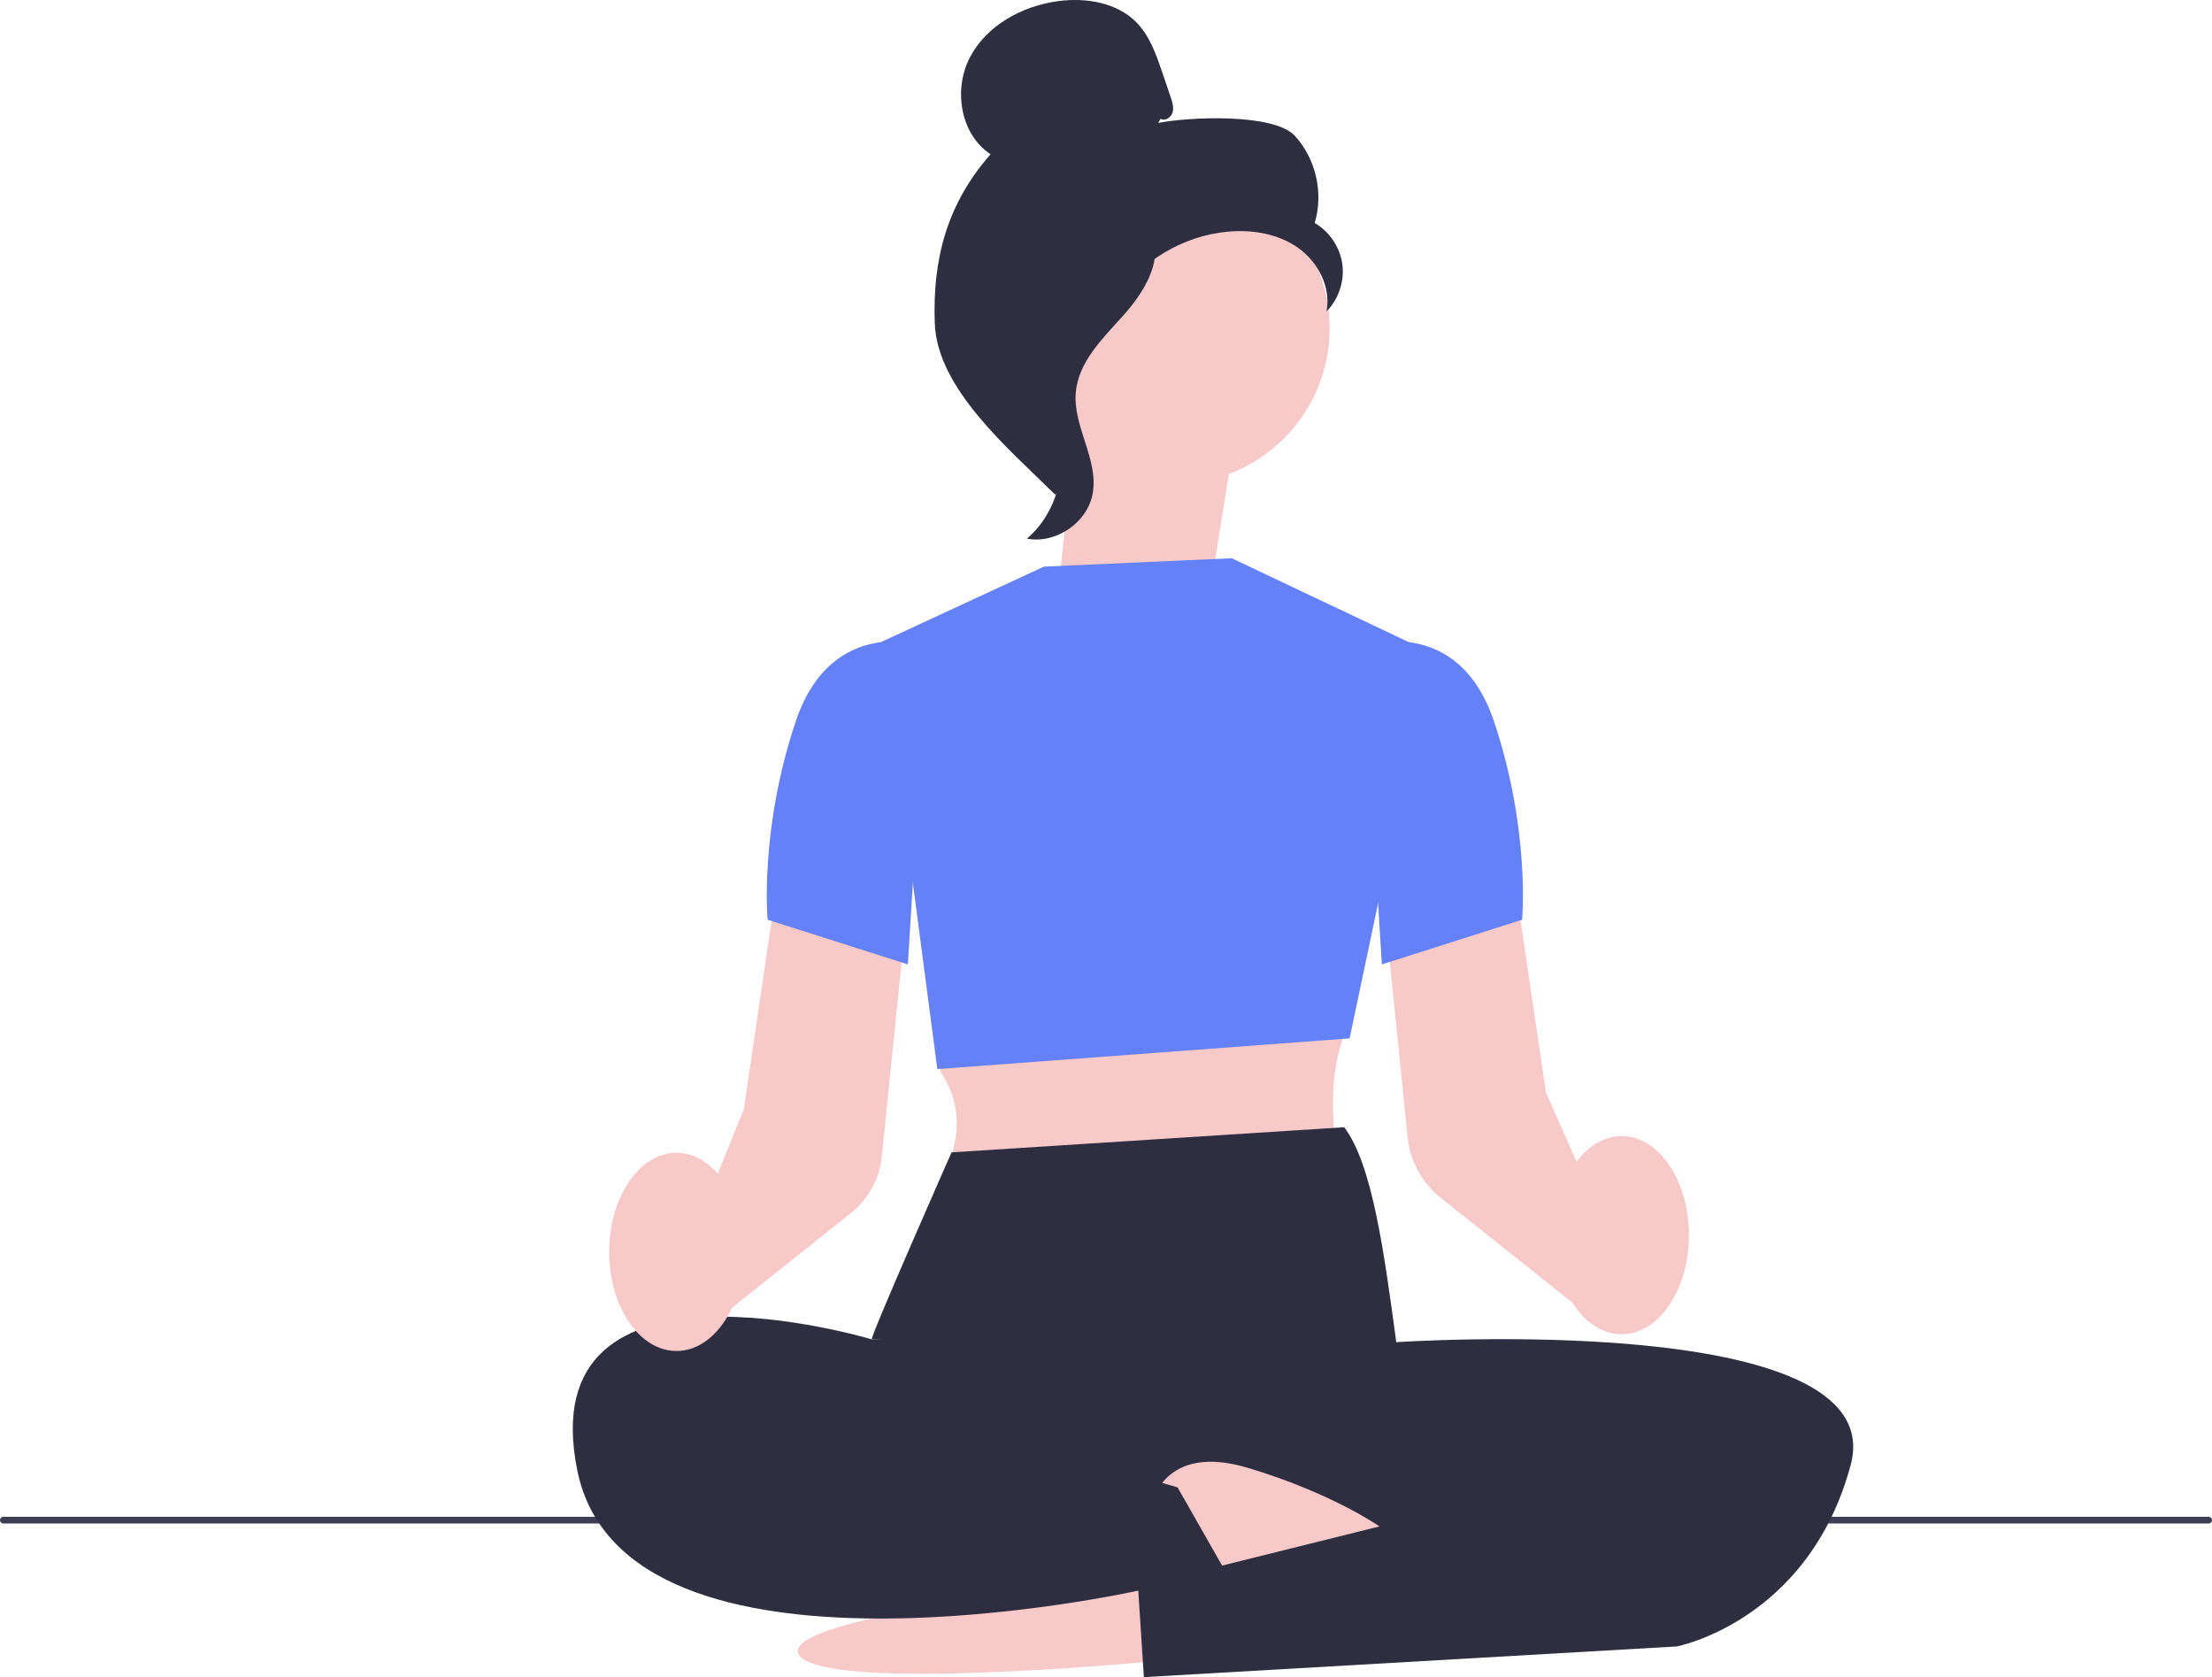 <svg width="124" height="94" viewBox="0 0 124 94" fill="none" xmlns="http://www.w3.org/2000/svg">
<g clip-path="url(#clip0_361_217)">
<path d="M0 85.201C0 85.305 0.083 85.388 0.187 85.388H123.813C123.917 85.388 124 85.305 124 85.201C124 85.098 123.917 85.015 123.813 85.015H0.187C0.083 85.015 0 85.098 0 85.201Z" fill="#3F3D56"/>
<path d="M67.931 32.526L69.208 24.593L60.597 21.102L59.322 33.16L67.931 32.526Z" fill="#F7C9C9"/>
<path d="M65.755 27.142C70.605 27.142 74.537 23.23 74.537 18.405C74.537 13.579 70.605 9.667 65.755 9.667C60.906 9.667 56.974 13.579 56.974 18.405C56.974 23.23 60.906 27.142 65.755 27.142Z" fill="#F7C9C9"/>
<path d="M65.056 6.659C65.31 6.806 65.65 6.583 65.732 6.302C65.814 6.02 65.718 5.721 65.625 5.445C65.468 4.98 65.309 4.514 65.152 4.049C64.815 3.059 64.458 2.034 63.732 1.28C62.633 0.142 60.888 -0.147 59.317 0.063C57.3 0.332 55.308 1.419 54.371 3.217C53.432 5.014 53.831 7.524 55.528 8.646C53.111 11.401 52.268 14.473 52.402 18.128C52.536 21.783 56.537 25.146 59.149 27.721C59.732 27.369 60.262 25.722 59.941 25.123C59.62 24.524 60.08 23.831 59.683 23.28C59.287 22.729 58.954 23.607 59.356 23.058C59.609 22.712 58.62 21.916 58.998 21.709C60.818 20.708 61.424 18.449 62.568 16.72C63.947 14.634 66.309 13.222 68.807 12.987C70.183 12.857 71.637 13.092 72.764 13.887C73.892 14.681 74.623 16.102 74.362 17.454C75.04 16.768 75.376 15.765 75.249 14.814C75.121 13.863 74.533 12.981 73.698 12.497C74.205 10.829 73.771 8.911 72.595 7.621C71.419 6.33 66.645 6.551 64.928 6.89" fill="#2F2E41"/>
<path d="M64.788 13.036C62.513 13.28 60.87 15.242 59.484 17.052C58.685 18.095 57.847 19.248 57.867 20.561C57.888 21.888 58.779 23.025 59.205 24.283C59.902 26.339 59.223 28.782 57.565 30.19C59.204 30.5 60.974 29.278 61.257 27.643C61.586 25.741 60.136 23.904 60.307 21.98C60.458 20.285 61.801 18.981 62.941 17.713C64.081 16.446 65.153 14.764 64.628 13.145" fill="#2F2E41"/>
<path d="M65.224 93.061C65.224 93.061 46.2 94.939 44.785 92.748C43.369 90.558 64.09 88.368 64.09 88.368L65.224 93.061Z" fill="#F7C9C9"/>
<path d="M53.094 57.963L52.701 60.039C53.772 61.612 53.874 63.273 53.251 65.004L74.948 65.16C74.716 62.821 74.459 60.315 75.353 58.017L53.094 57.963Z" fill="#F7C9C9"/>
<path d="M88.633 73.4L80.764 67.136C79.719 66.304 79.041 65.066 78.907 63.741L77.695 51.808L84.92 49.412L86.662 61.227L91.003 71.044L88.635 73.4H88.633Z" fill="#F7C9C9"/>
<path d="M58.518 31.758L69.052 31.289L80.216 36.58L75.656 58.198L52.544 59.919L49.399 35.982L58.518 31.758Z" fill="#6481F7"/>
<path d="M75.353 63.179C76.936 65.255 77.599 70.254 78.272 75.226C78.272 75.226 49.028 75.069 48.871 75.069C48.714 75.069 53.341 64.587 53.341 64.587L75.353 63.179Z" fill="#2F2E41"/>
<path d="M76.308 73.899L78.274 75.226C78.274 75.226 106.103 73.349 103.745 82.11C101.386 90.871 93.996 92.279 93.996 92.279L64.123 94L63.809 89.15C63.809 89.15 35.036 95.565 32.364 82.423C29.691 69.281 48.872 75.07 48.872 75.07L76.308 73.899Z" fill="#2F2E41"/>
<path d="M64.565 84.3C64.565 84.3 65.224 80.858 69.941 82.266C74.658 83.674 77.33 85.552 77.33 85.552L66.01 88.368L64.565 84.3Z" fill="#F7C9C9"/>
<path d="M76.364 36.217C76.364 36.217 81.709 34.339 83.753 40.441C85.797 46.542 85.325 51.549 85.325 51.549L77.464 54.052L76.364 36.217Z" fill="#6481F7"/>
<path d="M39.706 74.353L37.991 71.346L41.697 62.167L43.439 50.351L50.663 52.747L49.435 64.825C49.309 66.06 48.679 67.211 47.706 67.986L39.706 74.355V74.353Z" fill="#F7C9C9"/>
<path d="M51.993 36.217C51.993 36.217 46.648 34.339 44.604 40.441C42.56 46.542 43.031 51.549 43.031 51.549L50.893 54.052L51.993 36.217Z" fill="#6481F7"/>
<path d="M90.907 74.782C92.991 74.782 94.68 72.295 94.68 69.228C94.68 66.16 92.991 63.674 90.907 63.674C88.823 63.674 87.133 66.16 87.133 69.228C87.133 72.295 88.823 74.782 90.907 74.782Z" fill="#F7C9C9"/>
<path d="M37.922 75.72C40.005 75.72 41.695 73.234 41.695 70.166C41.695 67.099 40.005 64.612 37.922 64.612C35.837 64.612 34.148 67.099 34.148 70.166C34.148 73.234 35.837 75.72 37.922 75.72Z" fill="#F7C9C9"/>
<path d="M52.331 79.45L66.01 83.362L68.683 88.055L63.572 89.15" fill="#2F2E41"/>
</g>
<defs>
<clipPath id="clip0_361_217">
<rect width="124" height="94" fill="white"/>
</clipPath>
</defs>
</svg>
